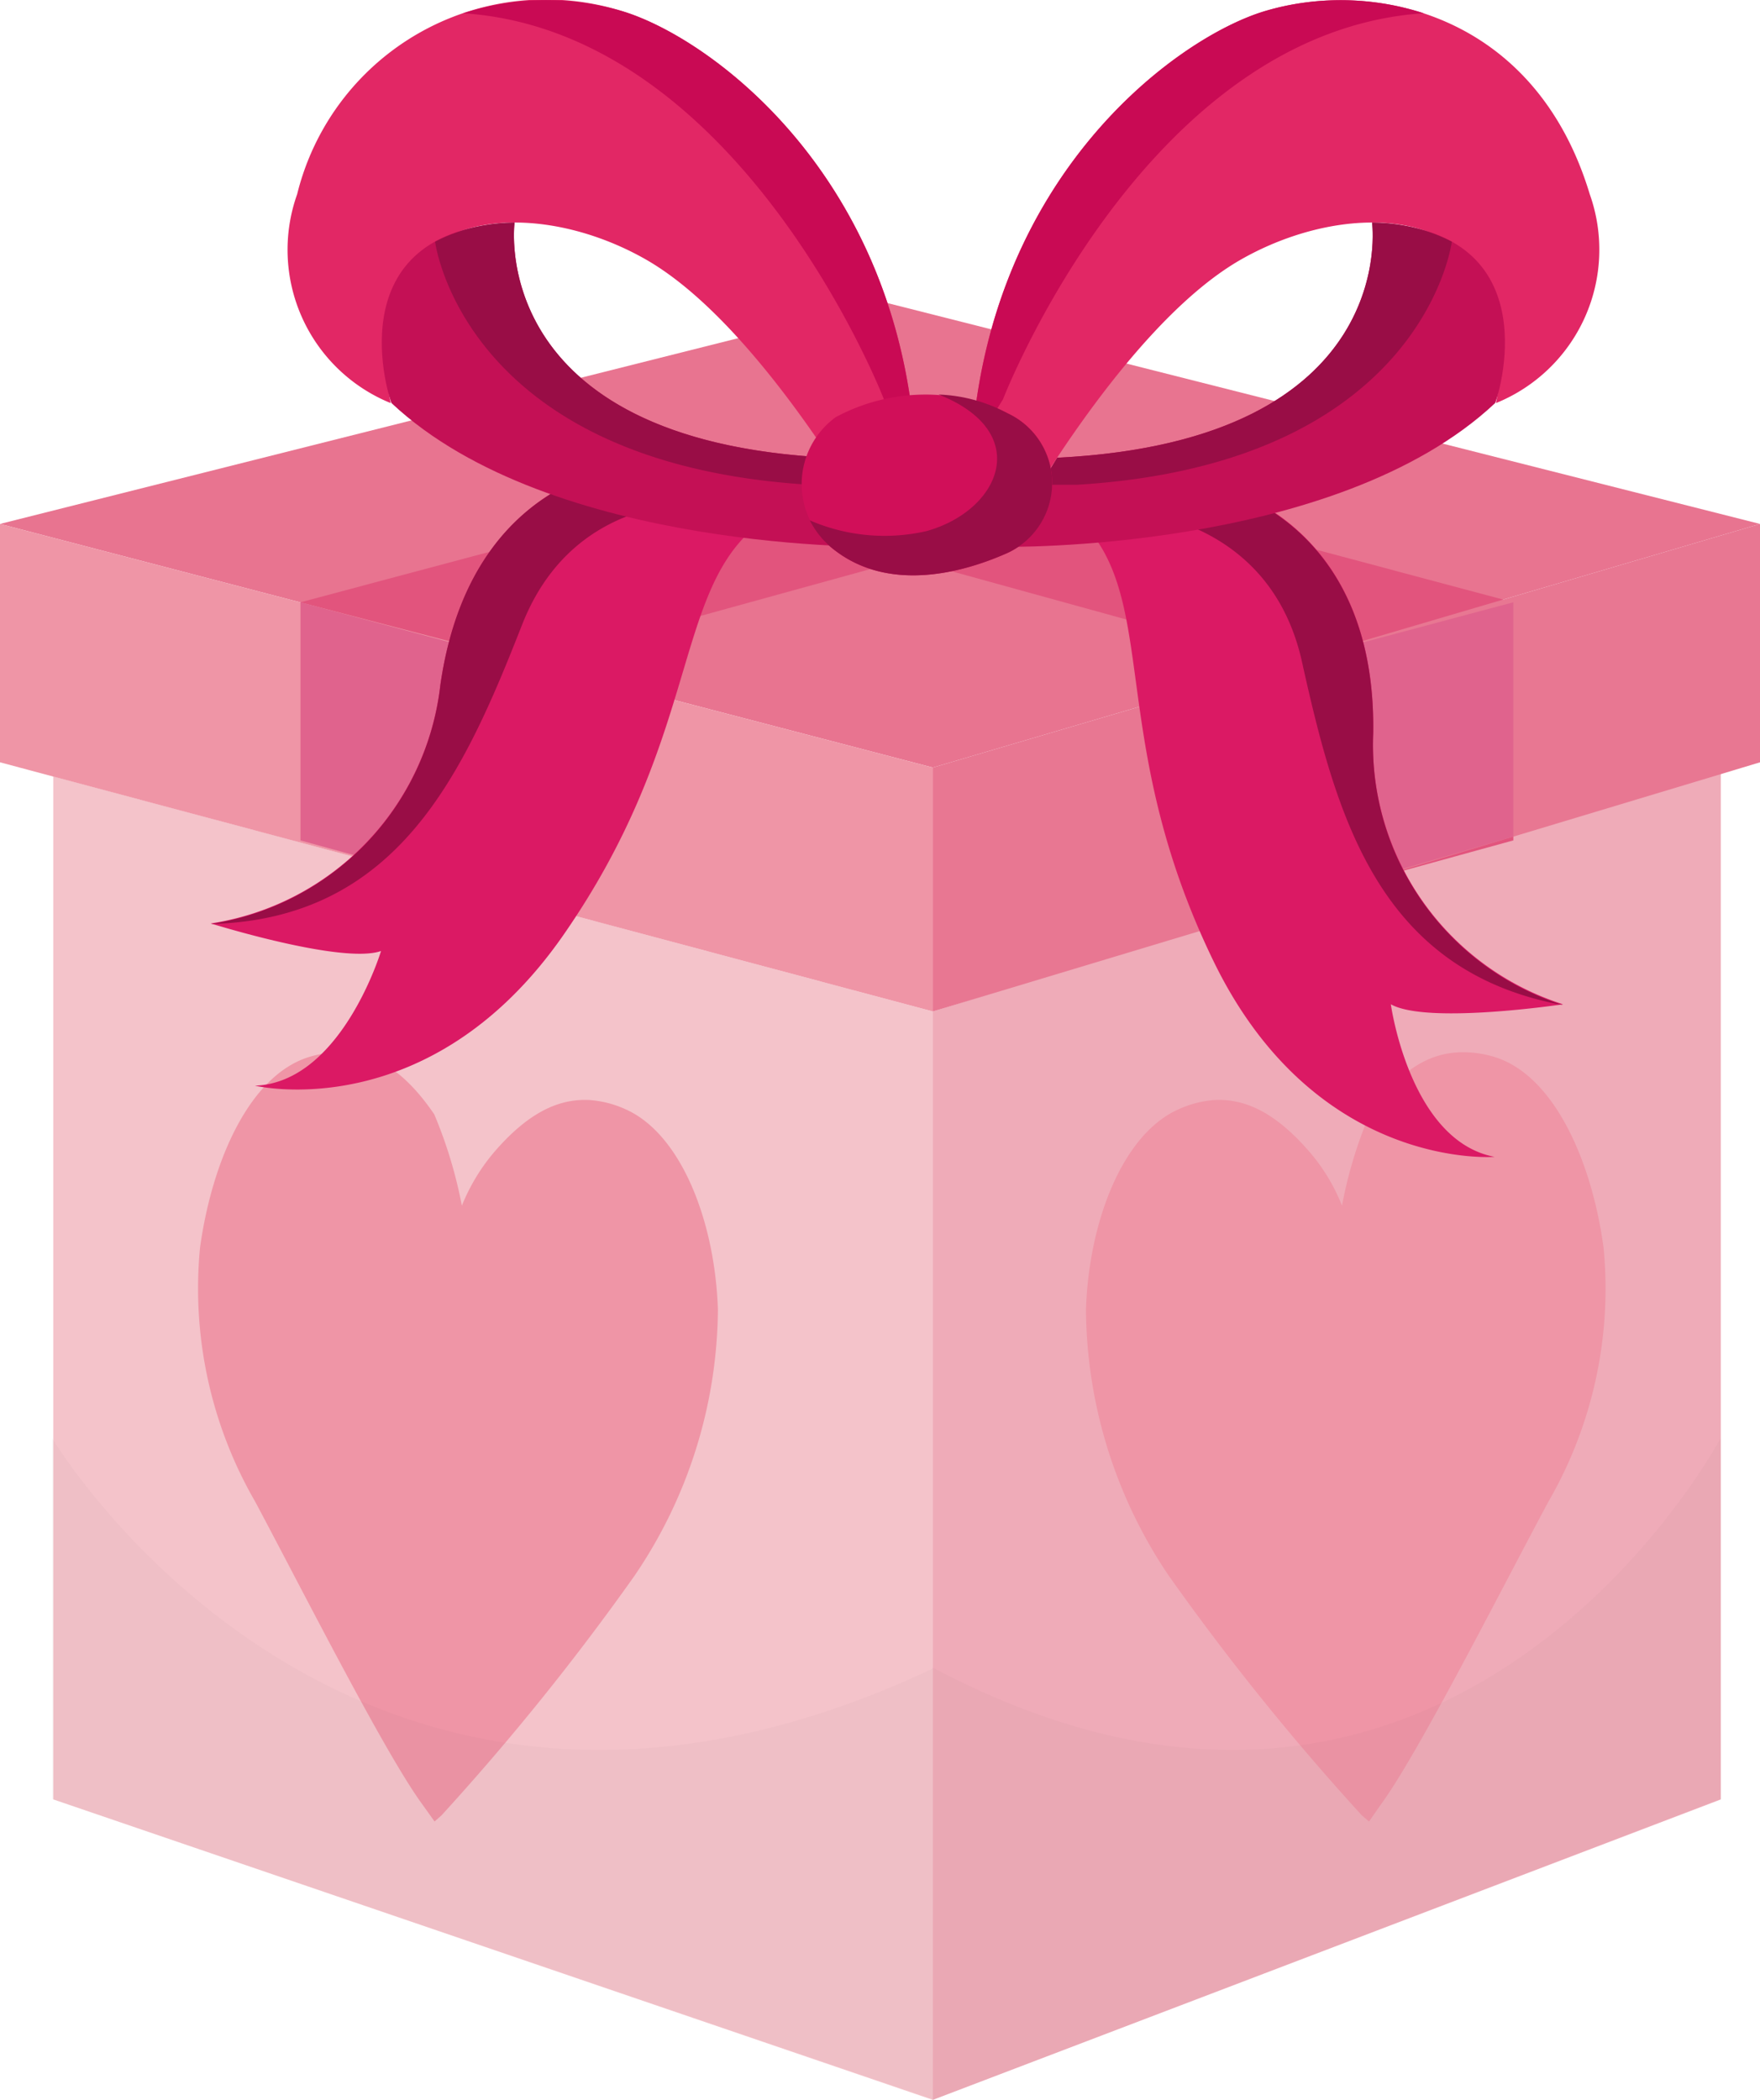 <svg id="图层_1" data-name="图层 1" xmlns="http://www.w3.org/2000/svg" viewBox="0 0 63.79 76.11"><defs><style>.cls-1{fill:#f4c3ca;}.cls-2{fill:#ef95a6;}.cls-3{fill:#050505;opacity:0.02;}.cls-4{fill:#efabb8;}.cls-5{fill:#e87490;}.cls-6{fill:#e2547d;}.cls-7{fill:#e0638d;}.cls-8{fill:#e87792;}.cls-9{fill:#db1964;}.cls-10{fill:#990d46;}.cls-11{fill:#e22765;}.cls-12{fill:#c41055;}.cls-13{fill:#c90a54;}.cls-14{fill:#d10f59;}</style></defs><title>egg1</title><polygon class="cls-1" points="1.93 28.14 1.93 65.22 33.81 76.11 33.81 36.66 1.93 28.14"/><path class="cls-2" d="M43.13,58.28c-.1-3.2-1.33-6.39-3.36-7.28a3.78,3.78,0,0,0-1.3-.33c-1.19-.06-2.29.54-3.46,1.9a7.08,7.08,0,0,0-1.16,1.93h0a16.5,16.5,0,0,0-1-3.31c-1-1.47-2.05-2.19-3.24-2.25a3.94,3.94,0,0,0-1.33.18c-2.12.68-3.48,3.73-3.92,6.9a15.45,15.45,0,0,0,2,9.21c1.73,3.24,4.73,9.18,6.08,11l.42.59.25-.22a89.84,89.84,0,0,0,7-8.69A17.35,17.35,0,0,0,43.13,58.28Z" transform="translate(-17.11 -10.8)"/><path class="cls-3" d="M19,62.93s10.88,18.31,32,8.31V86.91L19,76Z" transform="translate(-17.11 -10.8)"/><polygon class="cls-4" points="62.37 27.82 62.37 65.22 33.81 76.11 33.81 36.66 62.37 27.82"/><path class="cls-2" d="M56.47,58.28c.1-3.2,1.33-6.39,3.37-7.28a3.78,3.78,0,0,1,1.29-.33c1.19-.06,2.29.54,3.46,1.9a6.84,6.84,0,0,1,1.16,1.93h0a15.87,15.87,0,0,1,1-3.31c1-1.47,2-2.19,3.24-2.25a3.92,3.92,0,0,1,1.32.18c2.12.68,3.49,3.73,3.92,6.9a15.43,15.43,0,0,1-2,9.21c-1.74,3.24-4.74,9.18-6.09,11l-.41.59-.26-.22a89.84,89.84,0,0,1-7-8.69A17.43,17.43,0,0,1,56.47,58.28Z" transform="translate(-17.11 -10.8)"/><path class="cls-3" d="M79.47,62.93s-9.7,18.31-28.56,8.31V86.91L79.47,76Z" transform="translate(-17.11 -10.8)"/><polygon class="cls-5" points="0 18.99 31.99 10.94 63.79 18.99 33.81 27.82 0 18.99"/><polygon class="cls-6" points="10.89 30.46 10.89 21.83 25.09 18.04 33.2 20.17 19.17 24.04 19.17 32.74 10.89 30.46"/><polygon class="cls-6" points="54.85 30.46 54.85 21.83 40.65 18.04 32.55 20.17 46.57 24.04 46.57 32.74 54.85 30.46"/><polygon class="cls-2" points="0 18.99 0 27.63 33.81 36.66 33.81 27.82 0 18.99"/><polygon class="cls-7" points="10.89 21.83 19.17 24.04 19.17 32.74 10.89 30.46 10.89 21.83"/><polygon class="cls-8" points="63.79 18.99 63.79 27.63 33.81 36.66 33.81 27.82 63.79 18.99"/><polygon class="cls-7" points="54.85 21.83 46.57 24.04 46.57 32.74 54.85 30.32 54.85 21.83"/><path class="cls-9" d="M61.08,28.37s5.93,1.15,5.8,9a9.89,9.89,0,0,0,6.88,9.83s-4.93.74-6.24,0c0,0,.68,4.95,3.76,5.53,0,0-6.5.53-10.2-7.12S59,33,56.63,30.07l.72-.84Z" transform="translate(-17.11 -10.8)"/><path class="cls-10" d="M66.88,37.4c.13-7.88-5.8-9-5.8-9l-3.73.86s5.7-.1,6.95,5.53S67.08,46,73.76,47.23A9.89,9.89,0,0,1,66.88,37.4Z" transform="translate(-17.11 -10.8)"/><path class="cls-9" d="M40.21,27.62s-6,.22-7.14,8a9.88,9.88,0,0,1-8.32,8.65s4.76,1.49,6.17,1c0,0-1.44,4.77-4.57,4.88,0,0,6.33,1.52,11.18-5.46s4-12.13,6.81-14.67l-.59-.94Z" transform="translate(-17.11 -10.8)"/><path class="cls-10" d="M33.07,35.64c1.1-7.8,7.14-8,7.14-8l3.54,1.43s-5.61-1-7.72,4.38S31.54,44.12,24.75,44.29A9.88,9.88,0,0,0,33.07,35.64Z" transform="translate(-17.11 -10.8)"/><path class="cls-11" d="M49.15,30.62s-4.27-7.93-8.64-10.42-10.66-1.89-9.24,5.21a6,6,0,0,1-3.39-7.57,9.28,9.28,0,0,1,11.8-6.63c3.3,1,10.41,6.27,10.65,16.8Z" transform="translate(-17.11 -10.8)"/><path class="cls-12" d="M35.76,18.87s-1.07,7.9,11.42,8.52l2,3.23s-12.08.23-17.88-5.21C31.27,25.41,29.13,19.08,35.76,18.87Z" transform="translate(-17.11 -10.8)"/><path class="cls-13" d="M33.9,11.28h0c10.11.67,15.25,14,15.25,14l1.14,1.83c-.61-9.93-7.41-14.92-10.61-15.9A9.75,9.75,0,0,0,33.9,11.28Z" transform="translate(-17.11 -10.8)"/><path class="cls-10" d="M47.18,27.39c-12.49-.62-11.42-8.52-11.42-8.52a6.25,6.25,0,0,0-2.88.69s1,8.05,13.58,8.81h1.32Z" transform="translate(-17.11 -10.8)"/><path class="cls-11" d="M53.46,30.62s4.26-7.93,8.64-10.42,10.66-1.89,9.23,5.21a6,6,0,0,0,3.4-7.57c-2-6.63-7.94-7.81-11.8-6.63-3.3,1-10.41,6.27-10.65,16.8Z" transform="translate(-17.11 -10.8)"/><path class="cls-12" d="M66.84,18.87s1.08,7.9-11.41,8.52l-2,3.23s12.08.23,17.87-5.21C71.33,25.41,73.48,19.08,66.84,18.87Z" transform="translate(-17.11 -10.8)"/><path class="cls-13" d="M68.71,11.28h0c-10.11.67-15.25,14-15.25,14l-1.14,1.83c.61-9.93,7.41-14.92,10.61-15.9A9.75,9.75,0,0,1,68.71,11.28Z" transform="translate(-17.11 -10.8)"/><path class="cls-10" d="M55.43,27.39c12.49-.62,11.41-8.52,11.41-8.52a6.29,6.29,0,0,1,2.89.69s-1,8.05-13.58,8.81H54.83Z" transform="translate(-17.11 -10.8)"/><path class="cls-14" d="M47.4,25.92a6.87,6.87,0,0,1,6.23-.14,2.79,2.79,0,0,1,0,5.06c-1.84.82-4.35,1.35-6.23-.07A3,3,0,0,1,47.4,25.92Z" transform="translate(-17.11 -10.8)"/><path class="cls-10" d="M53.63,25.78a5.69,5.69,0,0,0-2.5-.68h0c3.44,1.36,2.25,4.2-.44,4.95a6.82,6.82,0,0,1-4.23-.39h0a3.14,3.14,0,0,0,.94,1.11c1.88,1.42,4.39.89,6.23.07A2.79,2.79,0,0,0,53.63,25.78Z" transform="translate(-17.11 -10.8)"/></svg>